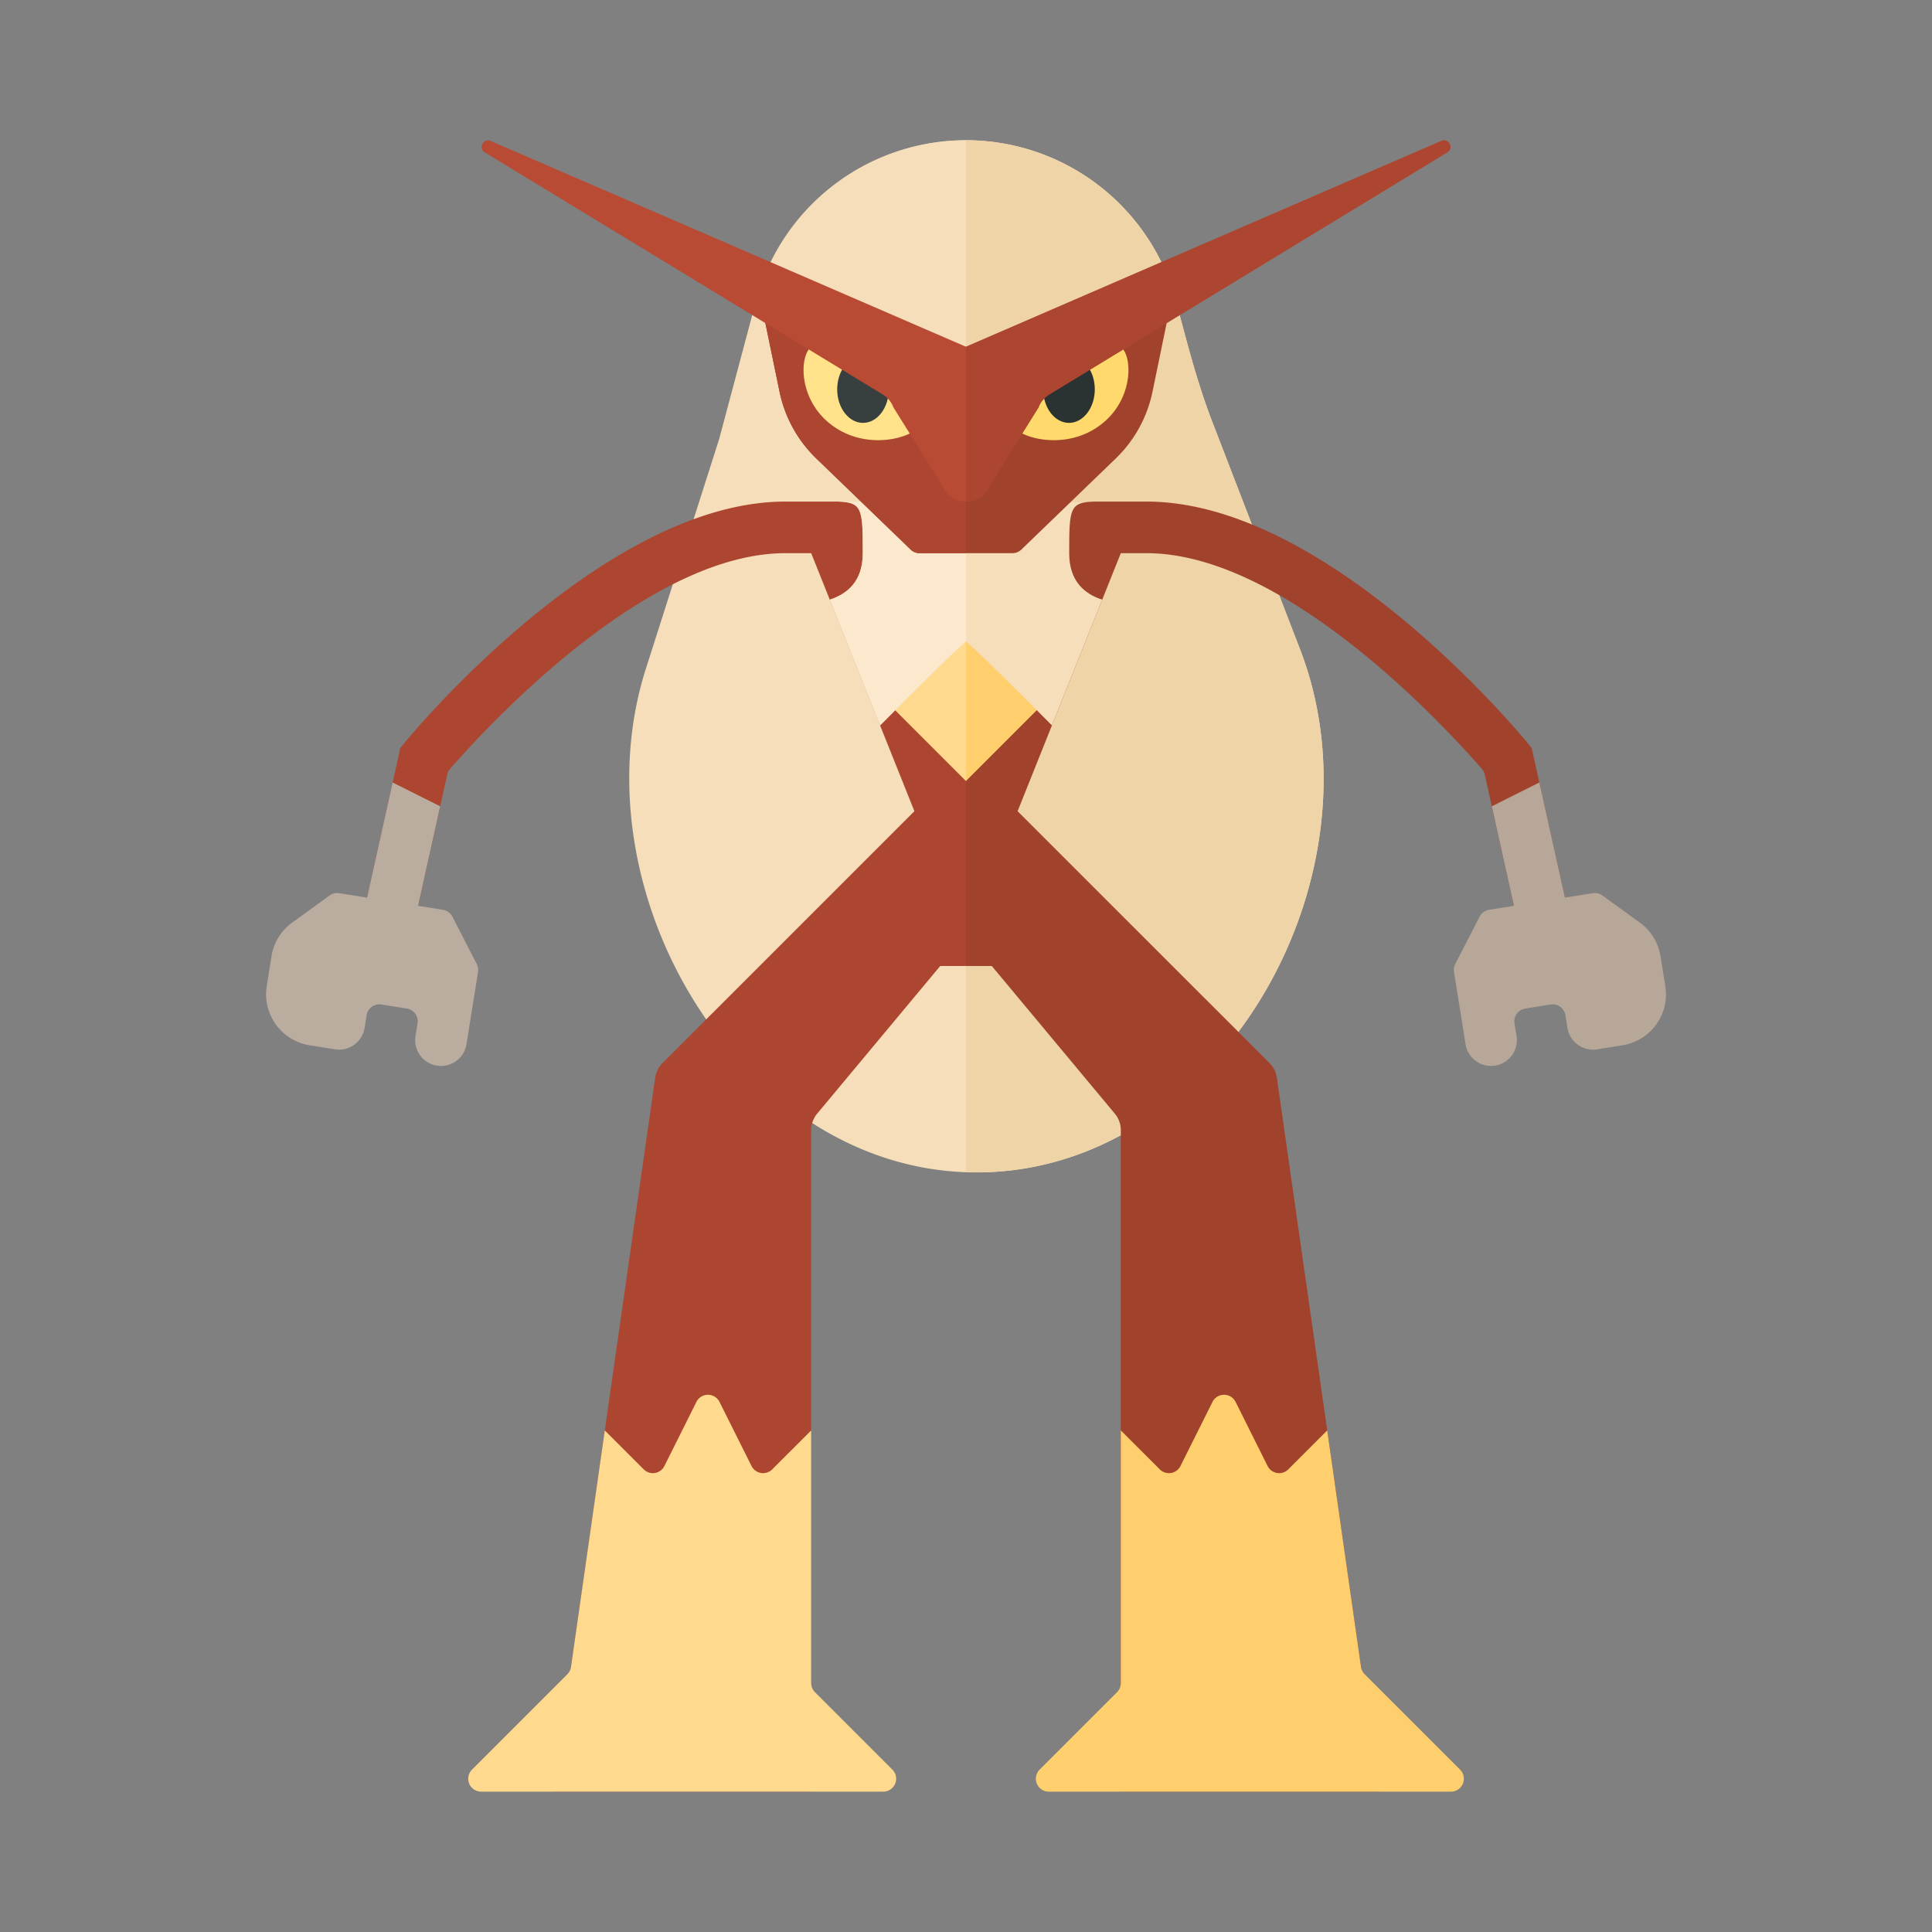 <svg xmlns="http://www.w3.org/2000/svg" width="100%" height="100%" viewBox="-2.72 -2.72 37.44 37.44"><rect x="-2.72" y="-2.72" width="37.44" height="37.44" fill="#808080" stroke="none"/><path fill="#F5DEB9" d="M16.204 20h-.005c-4.551 0-7.786-5.428-6.402-9.763l1.419-4.447.726-2.722a4.216 4.216 0 018.134.069c.207.784.409 1.57.7 2.326l1.697 4.398C24.173 14.264 20.923 20 16.204 20z"/><path fill="#EFD4A7" d="M16.199 20h.005c4.719 0 7.968-5.736 6.269-10.139l-1.697-4.398c-.292-.756-.494-1.542-.7-2.326A4.216 4.216 0 0016 0v19.988c.067.002.131.012.199.012z"/><path fill="#A0422C" d="M26.962 11.775l-.075-.092C26.73 11.492 23.01 7 19.5 7H16v9h.5l2.384 2.861a.5.5 0 01.116.32V32h5l-1.976-13.835a.503.503 0 00-.141-.283L19 15l-2-2 2-5h.5c2.734 0 5.878 3.466 6.503 4.187a.22.22 0 01.05.104l.666 2.999.991-.15-.748-3.365z"/><path fill="#B6A799" d="M29.459 15.811a1 1 0 00-.401-.652l-.726-.526a.247.247 0 00-.186-.044l-.539.086-.496-2.231-.921.461.428 1.929-.482.077a.252.252 0 00-.183.133l-.472.918c-.024.047-.033.101-.024.154l.224 1.4a.5.5 0 00.988-.158l-.04-.247a.25.25 0 01.207-.286l.494-.079a.25.25 0 01.286.207l.04.247a.5.5 0 00.573.415l.494-.079a1 1 0 00.829-1.146l-.093-.579z"/><path fill="#AD4630" d="M13 7h-.5c-3.51 0-7.23 4.492-7.387 4.683l-.075.092-.748 3.364.991.15.666-2.999a.224.224 0 01.05-.104C6.622 11.466 9.766 8 12.5 8h.5l2 5-2 2-2.882 2.882a.5.5 0 00-.141.283L8 32h5V19.181a.5.5 0 01.116-.32L15.5 16h.5V7h-3z"/><path fill="#FFCF6E" d="M14.586 11L16 8.586 17.414 11 16 12.414z"/><path fill="#FFD98D" d="M16 12.414L14.586 11 16 8.586z"/><path fill="#F5DEB9" d="M18.64 8.901l-.975 2.437c-.643-.651-1.323-1.327-1.665-1.63-.342.303-1.022.979-1.665 1.63l-.975-2.437c.338-.11.64-.352.64-.901 0-.868-.008-.988-.492-1h4.984c-.484.012-.492.132-.492 1 0 .549.302.791.64.901z"/><path fill="#FCE8CC" d="M15.644 7h-2.136c.484.012.492.132.492 1 0 .549-.302.791-.64.901l.975 2.437c.643-.651 1.323-1.327 1.665-1.63V7h-.356z"/><path fill="#A0422C" d="M16 4l-4-1 .387 1.872a2.5 2.5 0 00.712 1.293l1.829 1.765c.046.045.108.07.173.07h1.798a.251.251 0 00.174-.07l1.829-1.765c.362-.35.61-.8.712-1.293L20 3l-4 1z"/><path fill="#AD4630" d="M12 3l.387 1.872a2.5 2.5 0 00.712 1.293l1.829 1.765c.046.045.108.07.173.07H16V4l-4-1z"/><path fill="#FFCF6E" d="M23.726 29.726a.254.254 0 01-.071-.141L23 25l-.755.755a.25.25 0 01-.4-.065l-.621-1.243a.25.25 0 00-.447 0l-.621 1.243a.25.25 0 01-.4.065L19 25v4.896a.25.25 0 01-.073.177l-1.5 1.5a.25.25 0 00.177.427h7.793a.25.25 0 00.177-.427l-1.848-1.847z"/><path fill="#FFD98D" d="M8.274 29.726a.254.254 0 00.071-.141L9 25l.755.755a.25.25 0 00.4-.065l.621-1.243a.25.25 0 01.447 0l.621 1.243a.25.25 0 00.4.065L13 25v4.896c0 .066.026.13.073.177l1.5 1.5a.25.25 0 01-.177.427H6.604a.25.25 0 01-.177-.427l1.847-1.847z"/><path fill="#EFD4A7" d="M16 4s1.146.009 2.229-.458c1.062-.458 1.549-1.178 1.549-1.178A4.209 4.209 0 0016 0v4z"/><path fill="#F5DEB9" d="M16 4s-1.146.009-2.229-.458c-1.062-.458-1.549-1.178-1.549-1.178A4.209 4.209 0 0116 0v4z"/><path fill="#BAAC9E" d="M6.519 15.962l-.472-.918a.25.25 0 00-.183-.133l-.482-.077.428-1.929-.921-.461-.496 2.231-.539-.086a.252.252 0 00-.186.044l-.726.526a1 1 0 00-.401.652l-.092.579a1.001 1.001 0 00.829 1.146l.494.079a.5.5 0 00.573-.415l.04-.247a.25.25 0 01.286-.207l.494.079a.25.25 0 01.207.286l-.04.247a.5.5 0 10.988.158l.224-1.4a.257.257 0 00-.025-.154z"/><path fill="#FFD96C" d="M16.835 5.447c.099.293.942.556 1.616.17.792-.454.798-1.391.561-1.605-.398-.36-2.353.911-2.177 1.435z"/><ellipse cx="17.996" cy="4.825" fill="#2B3332" rx=".5" ry=".65"/><path fill="#FFE28A" d="M15.165 5.447c-.099.293-.942.556-1.616.17-.792-.454-.798-1.391-.561-1.605.398-.36 2.353.911 2.177 1.435z"/><ellipse cx="14.004" cy="4.825" fill="#373F3F" rx=".5" ry=".65"/><path fill="#B94A34" d="M25.204.015L16 4 6.796.015c-.14-.07-.256.129-.126.215l7.716 4.694a.496.496 0 01.208.252l.937 1.499a.5.5 0 00.936 0l.937-1.499a.505.505 0 01.208-.252L25.33.23c.13-.086.014-.285-.126-.215z"/><path fill="#AD4630" d="M16.468 6.676l.937-1.499a.505.505 0 01.208-.252L25.33.23c.13-.087.015-.286-.125-.216L16 4v3a.492.492 0 00.468-.324z"/></svg>
